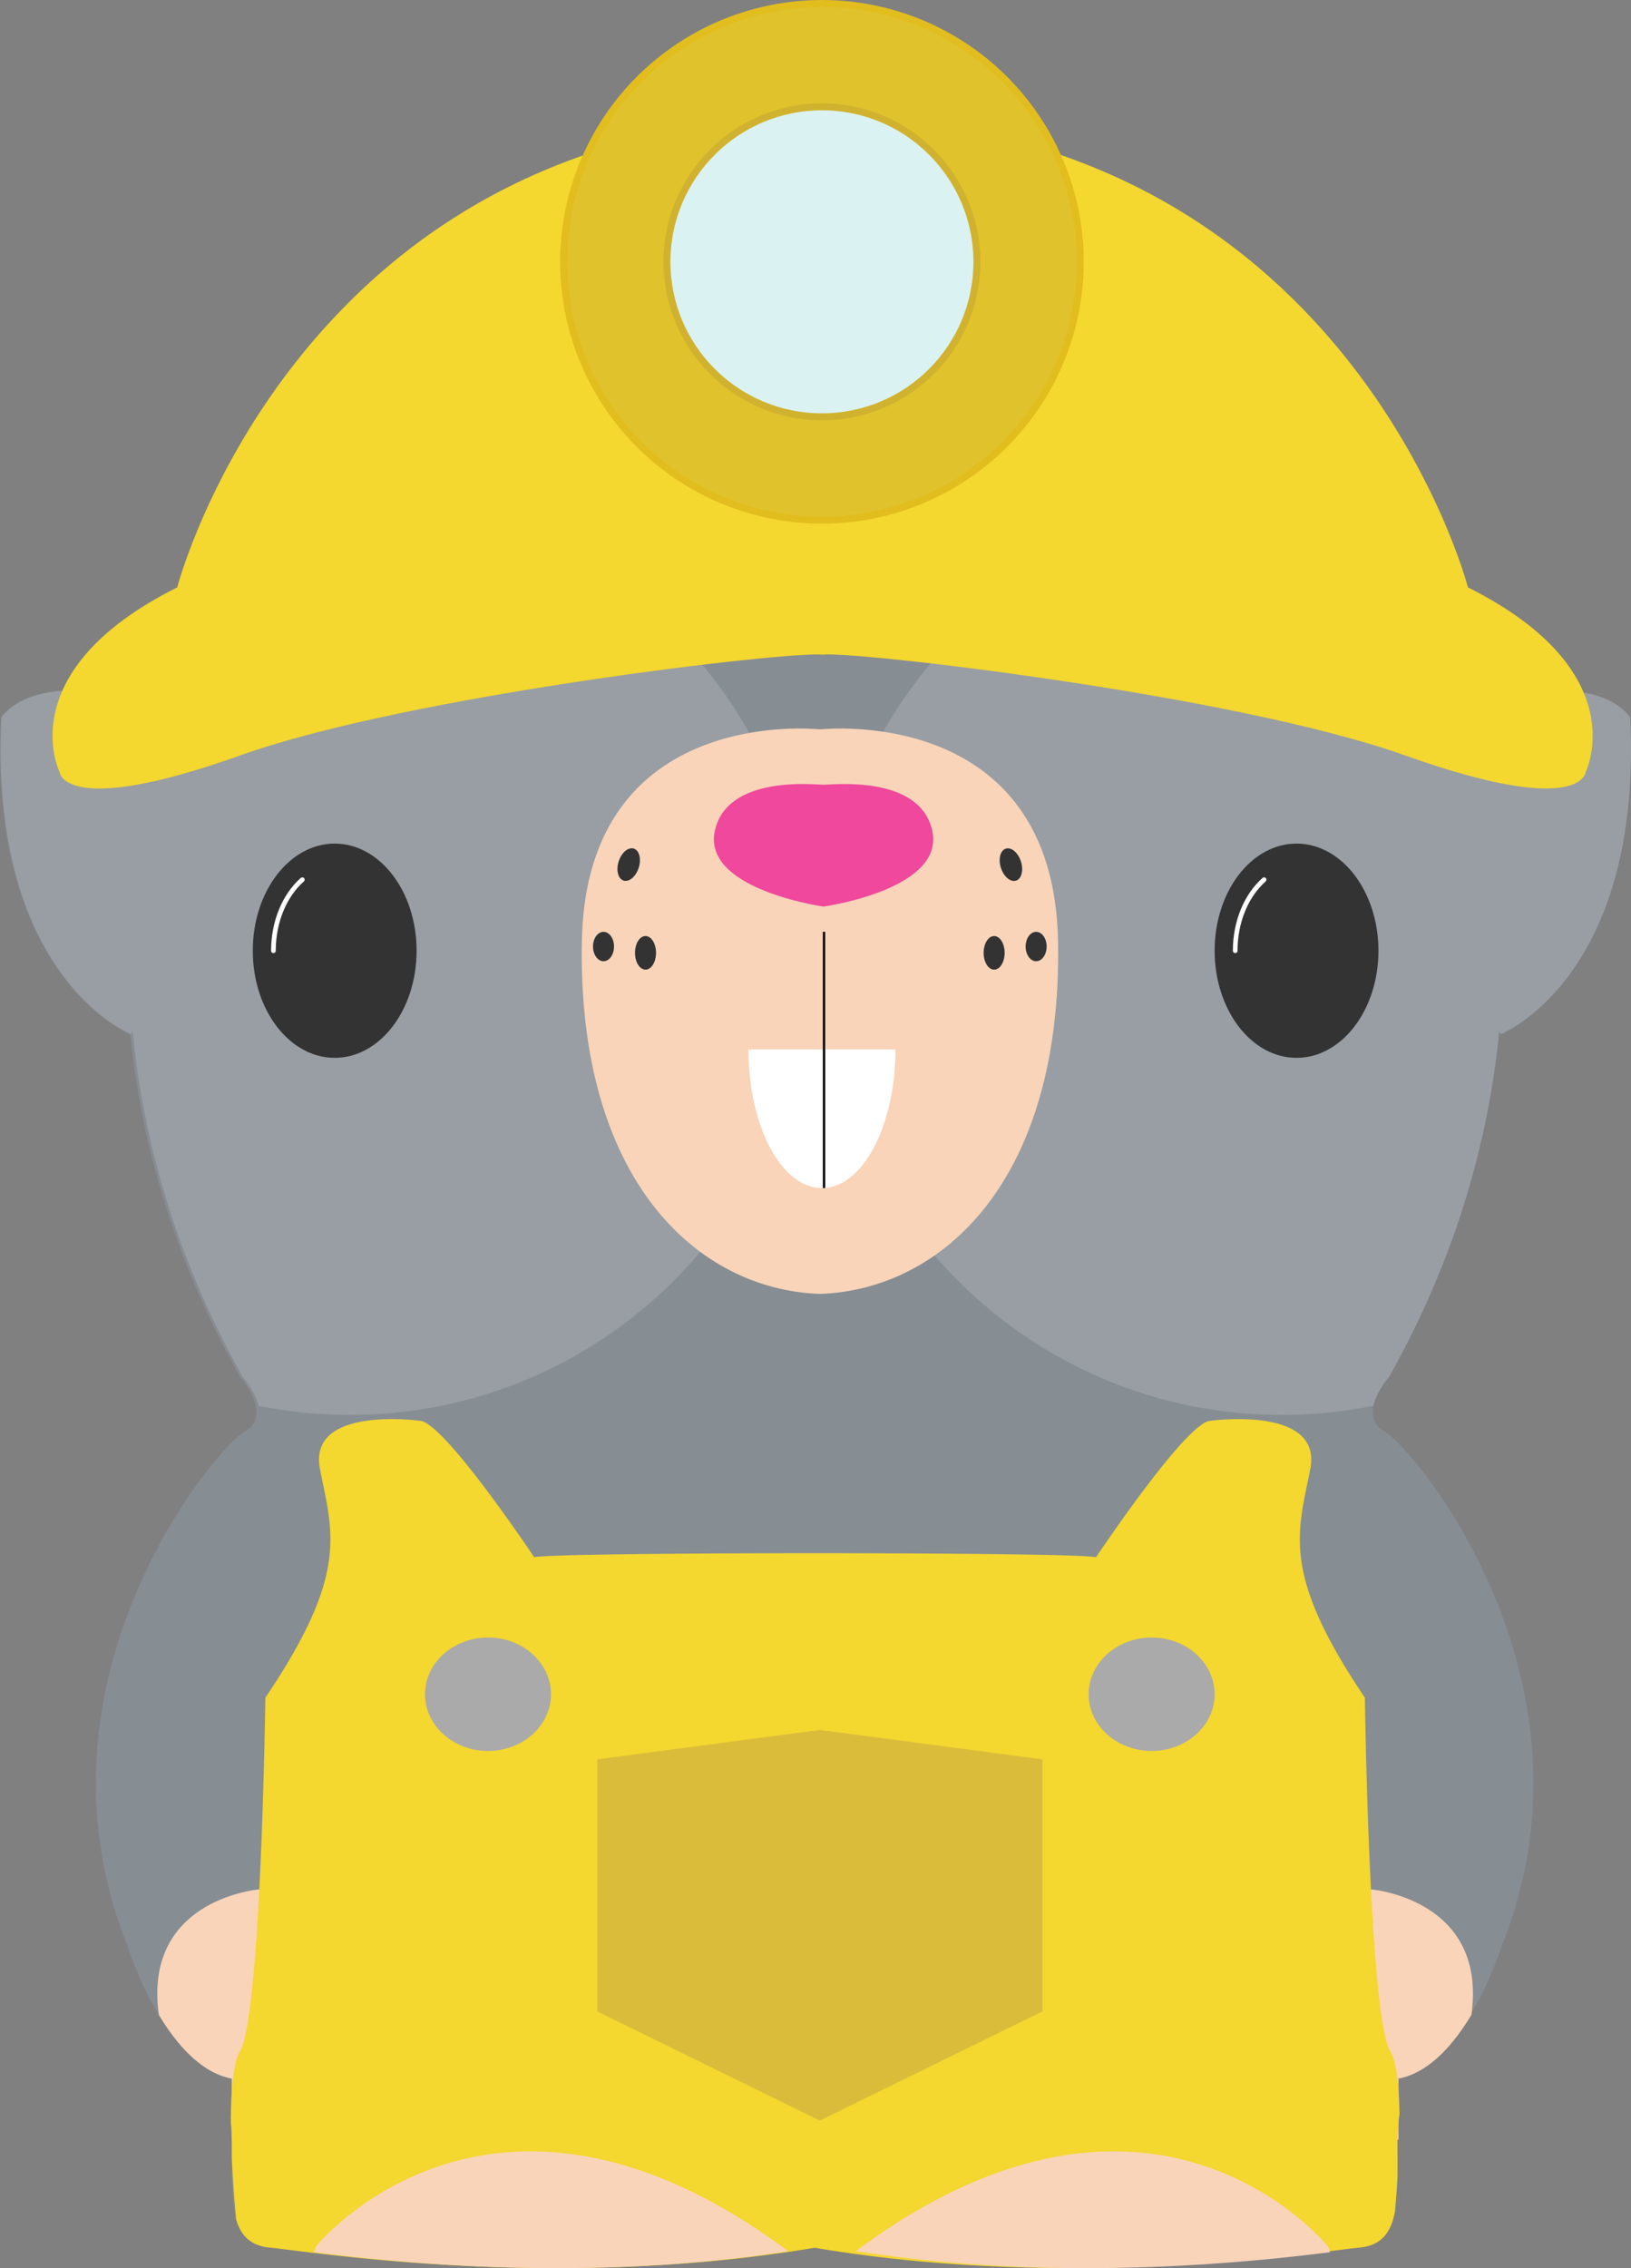 <svg id="Layer_1" data-name="Layer 1" xmlns="http://www.w3.org/2000/svg" viewBox="0 0 700.12 973.5"><rect x="0" y="0" width="700.12" height="973.5" fill="#808080" stroke="none"/><defs><style>.cls-1{fill:#868d93;}.cls-2,.cls-6{fill:#fff;}.cls-2{opacity:0.15;}.cls-3{fill:#f9d4b9;}.cls-4,.cls-7{fill:#333;}.cls-5{fill:#ef489c;}.cls-7{stroke:#000;}.cls-10,.cls-7,.cls-9{stroke-miterlimit:10;}.cls-8{fill:#f4d72f;}.cls-9{fill:#e0c22d;stroke:#e2bd1e;}.cls-10,.cls-9{stroke-width:3px;}.cls-10{fill:#daf2f1;stroke:#d1b22f;}.cls-11{fill:#aaa;}.cls-12{fill:#dbbc3a;}.cls-13{fill:none;stroke:#fff;stroke-linecap:round;stroke-linejoin:round;stroke-width:2px;}</style></defs><title>saltmine_logo</title><path class="cls-1" d="M805.77,465.29l.68,1.1s61-24.11,55.56-135.89c0,0-14-24.06-71.9-3l-.67.27c-56.64-129.33-267.17-93-277.54-91.09-10.36-1.88-220.6-38.19-277.41,90.82h0c-57.91-21-71.9,3-71.9,3-5.41,111.78,55.56,135.89,55.56,135.89h0c4.13,41.22,16.54,92.73,47.21,147.17,0,0,14.42,16.23,1.8,23.44s-95.56,106.37-50.48,220c0,0,16.23,52.29,45.07,57.69V939.9c0,25.24-1.8,45.07,16.23,46.88s122.32,19.78,233.94.08c111.62,19.71,215.93,1.72,233.94-.08s16.23-21.64,16.23-46.88V914.65c28.85-5.41,45.07-57.69,45.07-57.69,45.07-113.59-37.86-212.75-50.48-220s1.8-23.44,1.8-23.44C789.41,558.63,801.75,506.7,805.77,465.29Z" transform="translate(-162.23 -22.5)"/><path class="cls-2" d="M862,330.5s-14-24.06-71.9-3l-.67.27c-22-50.16-67.08-75.39-114.69-87.38-90.49,17.59-158.8,97.26-158.8,192.89,0,108.54,88,196.52,196.52,196.52a197.41,197.41,0,0,0,39.33-3.94c1.36-6.31,6.66-12.29,6.66-12.29,30.95-54.93,43.29-106.87,47.31-148.27l.68,1.1S867.42,442.28,862,330.5Z" transform="translate(-162.23 -22.5)"/><path class="cls-2" d="M162.91,330.5s14-24.06,71.9-3l.67.27c22-50.16,67.08-75.39,114.69-87.38C440.66,258,509,337.64,509,433.27c0,108.54-88,196.52-196.52,196.52a197.41,197.41,0,0,1-39.33-3.94c-1.36-6.31-6.66-12.29-6.66-12.29-30.95-54.93-43.29-106.87-47.31-148.27l-.68,1.1S157.5,442.28,162.91,330.5Z" transform="translate(-162.23 -22.5)"/><path class="cls-3" d="M412,426.43c1.88-101.65,101.07-91,102.2-90.87,1.13-.12,100.32-10.77,102.2,90.87,1.89,102.19-49.19,149.52-102.17,151.44h-.05C461.15,575.95,410.07,528.62,412,426.43Z" transform="translate(-162.23 -22.5)"/><ellipse class="cls-4" cx="143.67" cy="408.06" rx="35.16" ry="45.98"/><ellipse class="cls-4" cx="556.55" cy="408.06" rx="35.16" ry="45.98"/><path class="cls-5" d="M562.43,379.18c-5.2-24.28-42.88-19.83-46.68-19.86-3.41,0-41.48-4.42-46.68,19.86-5.15,24,41.89,31.7,46.48,32.4v.06l.2,0,.2,0v-.06C520.54,410.88,567.58,403.19,562.43,379.18Z" transform="translate(-162.23 -22.5)"/><path class="cls-6" d="M546.6,472.93c0,32.86-14.13,59.5-31.55,59.5s-31.55-26.64-31.55-59.5Z" transform="translate(-162.23 -22.5)"/><ellipse class="cls-4" cx="432.11" cy="393.6" rx="7.21" ry="4.51" transform="translate(-236.88 662.37) rotate(-72.22)"/><ellipse class="cls-4" cx="277.09" cy="408.97" rx="4.51" ry="7.21"/><ellipse class="cls-4" cx="259.06" cy="406.26" rx="4.51" ry="6.31"/><ellipse class="cls-4" cx="596.18" cy="393.6" rx="4.51" ry="7.21" transform="translate(-253.95 178.37) rotate(-17.78)"/><ellipse class="cls-4" cx="426.74" cy="408.97" rx="4.51" ry="7.21"/><ellipse class="cls-4" cx="444.77" cy="406.26" rx="4.51" ry="6.31"/><line class="cls-7" x1="353.72" y1="509.93" x2="353.72" y2="399.95"/><path class="cls-8" d="M792.36,274.61S740.25,73.44,515.95,72.7v0h-1.24v0c-224.31.75-276.41,201.91-276.41,201.91-72.12,36.06-50.48,79.33-50.48,79.33s1.8,19.83,77.53-7.21c73.14-26.12,238-45.07,250-43.21,11.44-1.86,176.85,17.09,250,43.21,75.72,27,77.53,7.21,77.53,7.21S864.48,310.67,792.36,274.61Z" transform="translate(-162.23 -22.5)"/><circle class="cls-9" cx="352.82" cy="112.38" r="110.88"/><circle class="cls-10" cx="352.82" cy="112.38" r="66.53"/><path class="cls-3" d="M261.73,940.76a45.34,45.34,0,0,0,11.72,5.45l41.47-55.89-41.38-56.88s-50.09,4-43.12,53.86h0c7.57,12.6,18.11,24.88,31.31,27.36V939.9C261.73,940.18,261.73,940.47,261.73,940.76Z" transform="translate(-162.23 -22.5)"/><path class="cls-3" d="M762.53,940.76a45.34,45.34,0,0,1-11.72,5.45l-41.47-55.89,41.38-56.88s50.09,4,43.12,53.86h0c-7.57,12.6-18.11,24.88-31.31,27.36V939.9C762.53,940.18,762.53,940.47,762.53,940.76Z" transform="translate(-162.23 -22.5)"/><path class="cls-8" d="M758.94,902.76c-9-15.51-10.82-151.61-10.82-151.61-36.06-53.41-28.85-70.56-23.44-98.12s-43.27-20.67-43.27-20.67c-10.82,1.72-48.68,58.5-48.68,58.5-8.7-1.66-113.21-1.72-120.4-1.72h-.4c-7.18,0-111.69.06-120.4,1.72,0,0-37.86-56.77-48.68-58.5,0,0-48.68-6.89-43.27,20.67s12.62,44.71-23.44,98.12c0,0-1.8,136.1-10.82,151.61-3.05,5.25-4,17.22-4,30.76.25,2.52.4,5.44.4,8.87,0,2,0,4,0,5.94.43,9.55,1.15,19,1.84,26.64,2,6.95,6.09,11.42,14.41,12.22,18,1.72,122.32,18.9,233.94.07,111.62,18.83,215.93,1.65,233.94-.07,9.58-.92,13.56-6.7,15.19-15.53.38-4.44.75-9.34,1.07-14.43.05-4.62,0-9.61,0-14.83a77.63,77.63,0,0,1,.87-12.5C762.78,917.87,761.72,907.54,758.94,902.76Z" transform="translate(-162.23 -22.5)"/><path class="cls-3" d="M500.57,988.72l-2.66-1.95c-126.21-92-200.13,0-200.13,0l-.8,2.4C334.18,993.84,414.37,1002.09,500.57,988.72Z" transform="translate(-162.23 -22.5)"/><path class="cls-3" d="M529.57,988.72l2.66-1.95c126.21-92,200.13,0,200.13,0l.8,2.4C696,993.84,615.77,1002.09,529.57,988.72Z" transform="translate(-162.23 -22.5)"/><ellipse class="cls-11" cx="209.48" cy="727.19" rx="27.04" ry="24.34"/><ellipse class="cls-11" cx="494.35" cy="727.19" rx="27.04" ry="24.34"/><polygon class="cls-12" points="351.91 742.51 256.36 755.13 256.36 863.31 351.91 910.18 447.47 863.31 447.47 755.13 351.91 742.51"/><path class="cls-13" d="M292,400.07c-7.48,6.61-12.4,17.8-12.4,30.5" transform="translate(-162.23 -22.5)"/><path class="cls-13" d="M704.85,400.07c-7.48,6.61-12.4,17.8-12.4,30.5" transform="translate(-162.23 -22.5)"/></svg>